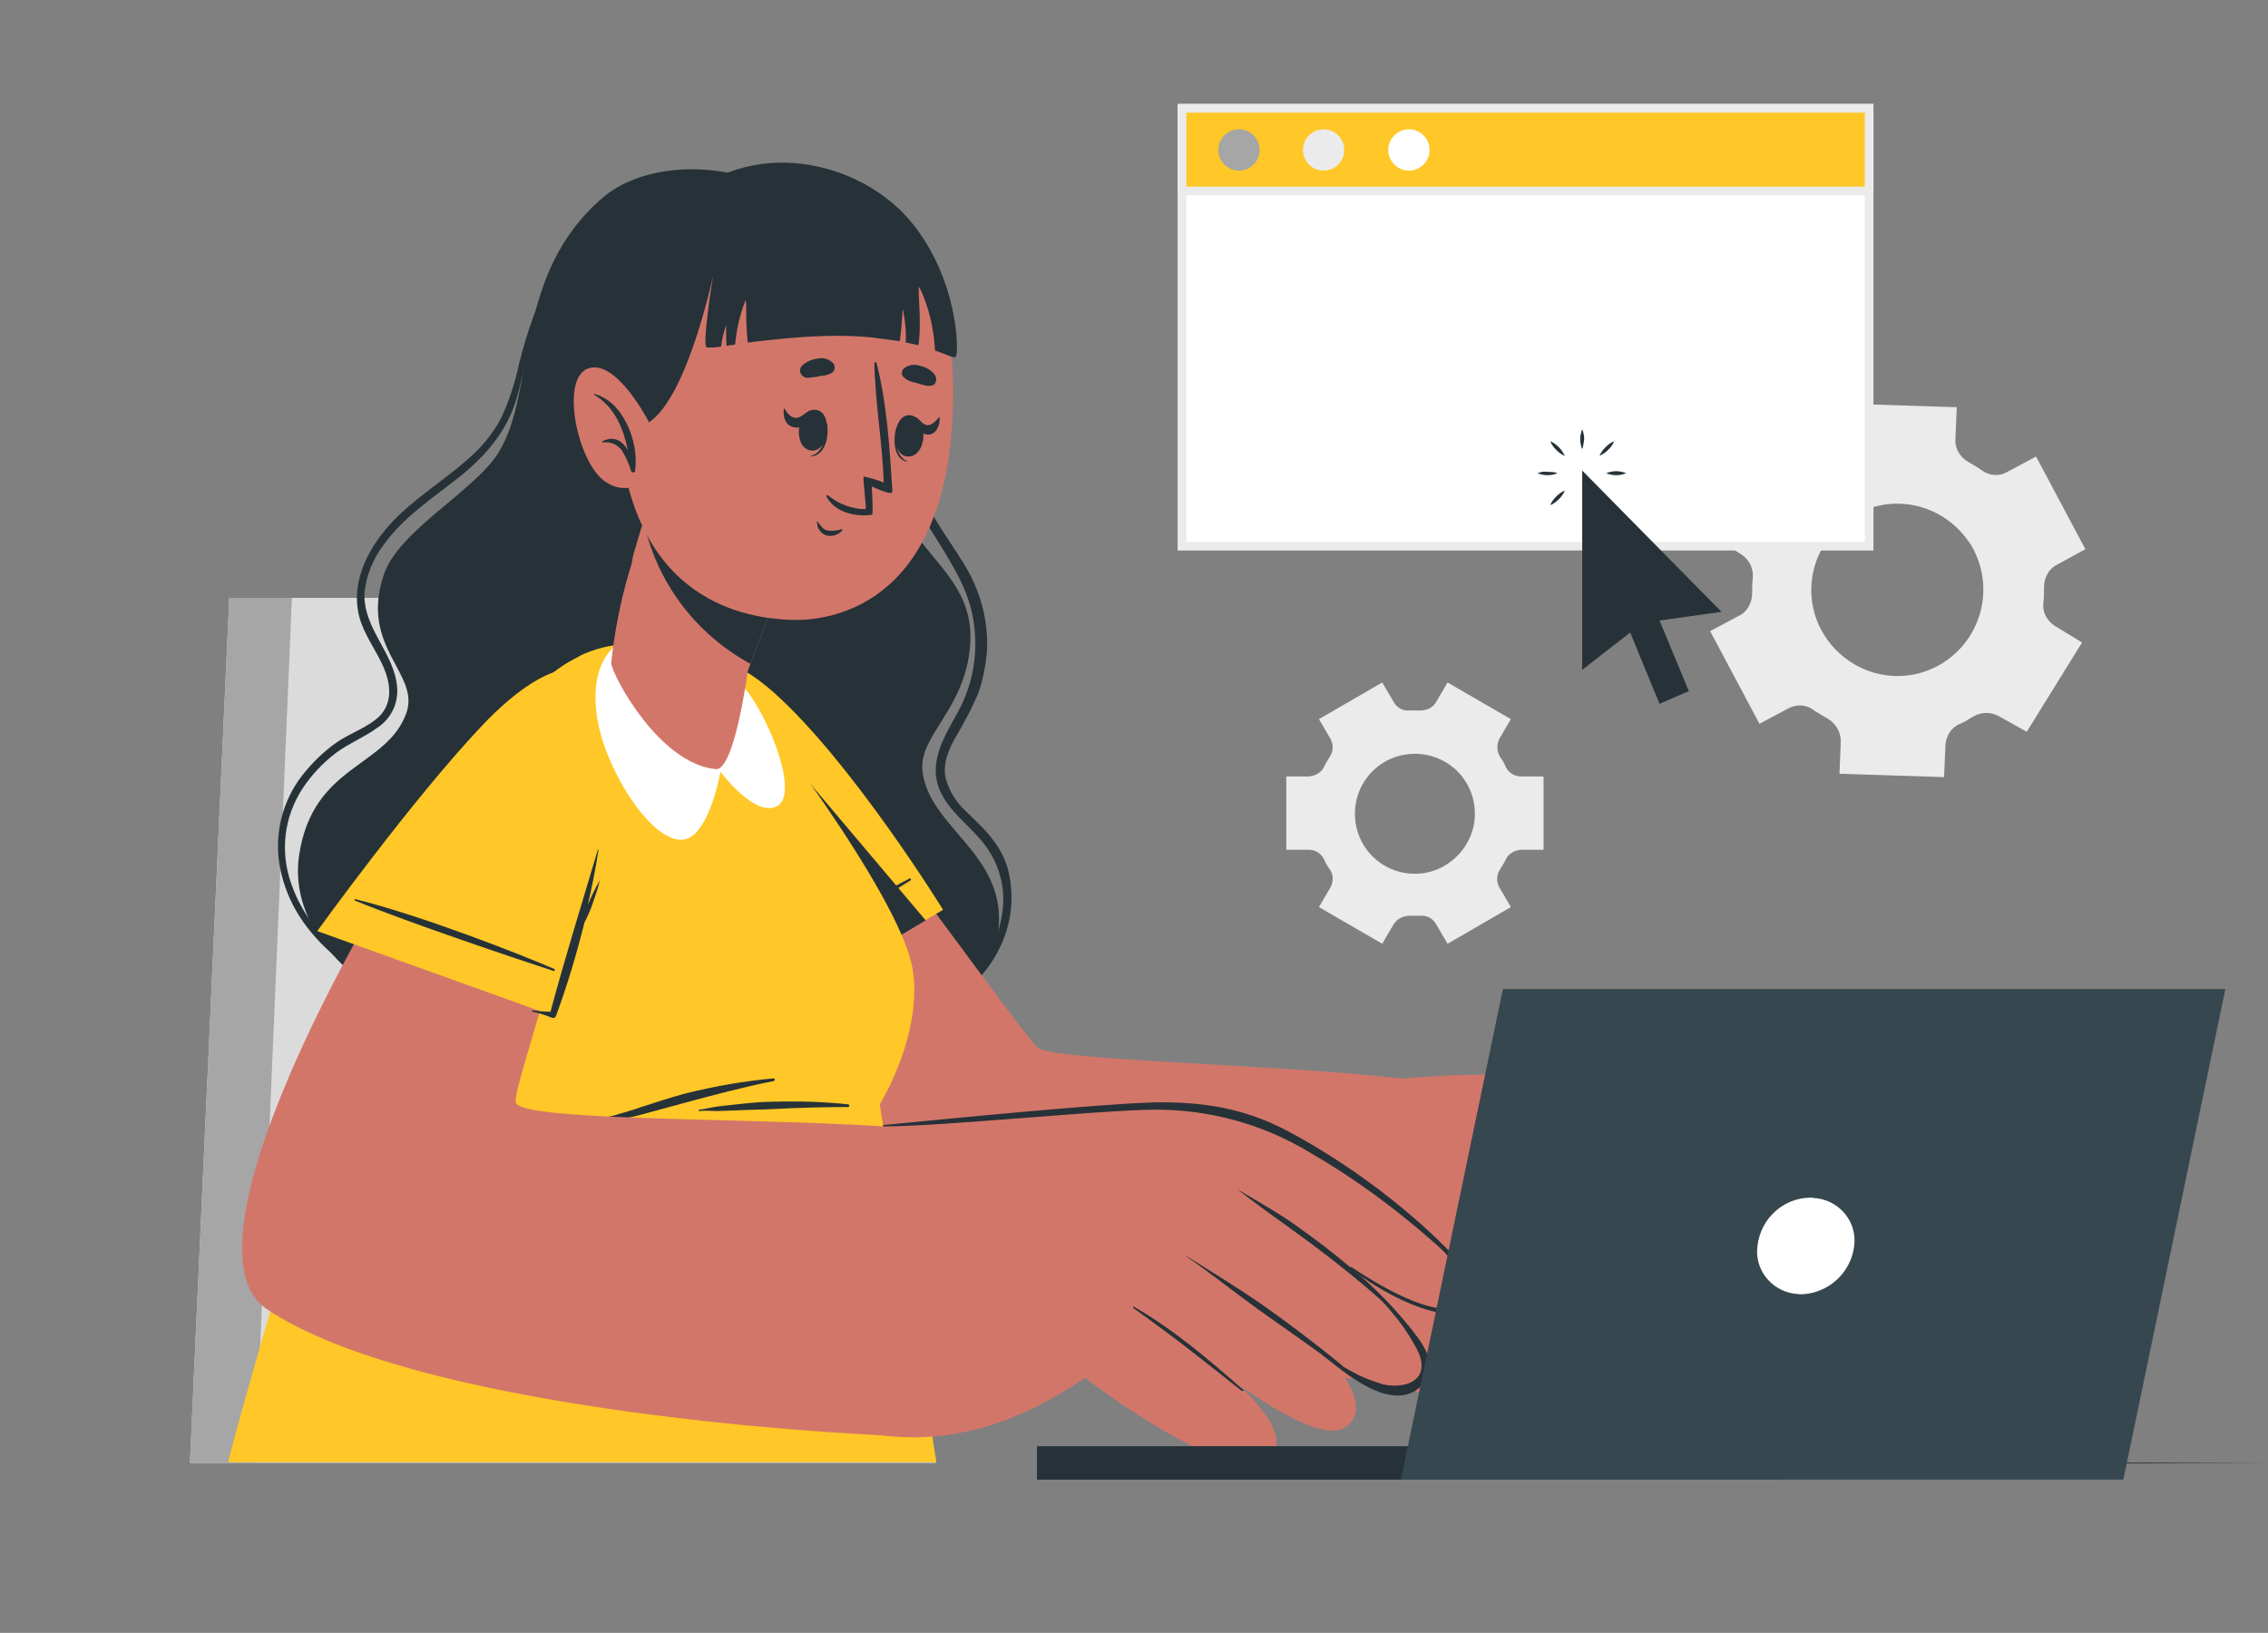 <?xml version="1.0" encoding="utf-8"?>
<!-- Generator: Adobe Illustrator 21.0.0, SVG Export Plug-In . SVG Version: 6.00 Build 0)  -->
<svg version="1.1" id="Layer_1" xmlns="http://www.w3.org/2000/svg" xmlns:xlink="http://www.w3.org/1999/xlink" x="0px" y="0px"
	 viewBox="0 0 340.3 245" style="enable-background:new 0 0 340.3 245;" xml:space="preserve">
<rect x="0" y="0" width="340.3" height="245" fill="#808080" stroke="none"/>
<style type="text/css">
	.st0{fill:#EBEBEB;}
	.st1{fill:#DBDBDB;}
	.st2{fill:#A6A6A6;}
	.st3{fill:#FFFFFF;}
	.st4{fill:#FFC727;}
	.st5{fill:#263238;}
	.st6{fill:#D3766A;}
	.st7{fill:#455A64;}
	.st8{fill:#37474F;}
</style>
<title>bgimage</title>
<g id="Background_Complete">
	<path class="st0" d="M304.1,109.8l8.3-13.4l-4.1-2.5c-1.2-0.8-1.9-2.1-1.7-3.5c0.1-0.8,0.1-1.5,0.1-2.3c0-1.4,0.7-2.8,2-3.4
		l4.2-2.3l-7.4-13.9l-4.3,2.3c-1.2,0.7-2.7,0.6-3.8-0.2c-0.7-0.5-1.4-0.9-2.1-1.3c-1.2-0.7-2-2-1.9-3.4l0.2-4.8l-15.7-0.5l-0.2,4.8
		c0,1.4-0.9,2.6-2.1,3.2c-0.4,0.2-0.7,0.4-1.1,0.5c-0.4,0.2-0.7,0.4-1.1,0.6c-1.2,0.7-2.7,0.7-3.8,0l-4.1-2.5l-8.3,13.4l4.1,2.6
		c1.2,0.8,1.8,2.1,1.7,3.5c-0.1,0.8-0.1,1.5-0.1,2.3c0,1.4-0.7,2.8-2,3.4l-4.3,2.3l7.4,13.9l4.3-2.3c1.3-0.7,2.8-0.6,3.9,0.3
		c0.6,0.4,1.3,0.8,2,1.2c1.2,0.7,2,2,2,3.4l-0.2,4.9l15.7,0.5l0.2-4.8c0.1-1.4,0.9-2.7,2.2-3.2c0.4-0.2,0.7-0.3,1-0.5
		c0.3-0.2,0.6-0.4,1-0.6c1.2-0.7,2.7-0.7,3.9,0L304.1,109.8z M292.2,99c-5.8,4.2-13.8,2.8-18-3c-4.2-5.8-2.8-13.8,3-18
		s13.8-2.8,18,3c0.7,0.9,1.2,1.9,1.6,3C298.8,89.5,296.9,95.6,292.2,99z"/>
	<path class="st0" d="M217.2,141.6l9.5-5.5l-1.7-2.9c-0.5-0.9-0.5-1.9,0.1-2.8c0.3-0.5,0.6-0.9,0.8-1.4c0.4-0.9,1.3-1.4,2.3-1.5h3.4
		v-11h-3.4c-1,0-1.9-0.6-2.3-1.5c-0.2-0.5-0.5-1-0.8-1.4c-0.5-0.8-0.6-1.9-0.1-2.8l1.7-2.9l-9.5-5.5l-1.7,2.9
		c-0.5,0.9-1.4,1.3-2.4,1.3h-0.8h-0.8c-1,0.1-1.9-0.4-2.4-1.3l-1.7-2.9l-9.5,5.5l1.7,2.9c0.5,0.9,0.5,1.9-0.1,2.8
		c-0.3,0.5-0.6,0.9-0.8,1.4c-0.4,0.9-1.3,1.4-2.3,1.5h-3.4v11h3.4c1,0,1.9,0.6,2.3,1.5c0.2,0.5,0.5,1,0.8,1.4
		c0.6,0.8,0.6,1.9,0.1,2.8l-1.7,2.9l9.5,5.5l1.7-2.9c0.5-0.8,1.4-1.3,2.4-1.3h0.8h0.8c1-0.1,1.9,0.4,2.4,1.3L217.2,141.6z
		 M212.3,131.1c-5,0-9-4-9-9s4-9,9-9s9,4,9,9C221.3,127,217.2,131.1,212.3,131.1L212.3,131.1z"/>
</g>
<g id="Chair_2">
	<polygon class="st1" points="28.5,219.5 140.4,219.5 118.1,89.7 34.4,89.7 	"/>
	<polygon class="st2" points="28.5,219.5 38.3,219.5 43.8,89.7 34.4,89.7 	"/>
</g>
<g id="Windows">
	<rect x="177.3" y="16.2" class="st3" width="103.1" height="65.8"/>
	<path class="st0" d="M281.1,82.6H176.7V15.6h104.4V82.6z M178,81.3h101.8V16.9H178V81.3z"/>
	<rect x="177.3" y="16.2" class="st4" width="103.1" height="12.4"/>
	<path class="st0" d="M281.1,29.3H176.7V15.6h104.4V29.3z M178,28h101.8V16.9H178V28z"/>
	<circle class="st2" cx="185.9" cy="22.5" r="3.1"/>
	<circle class="st0" cx="198.6" cy="22.5" r="3.1"/>
	<circle class="st3" cx="211.4" cy="22.5" r="3.1"/>
	<polygon class="st5" points="249,93.1 253.4,103.7 249,105.6 244.6,94.9 237.4,100.5 237.4,70.6 258.3,91.8 	"/>
	<path class="st5" d="M237.4,67.4c-0.2-0.5-0.3-1-0.3-1.5c0-0.5,0.1-1,0.3-1.5c0.2,0.5,0.3,1,0.3,1.5
		C237.6,66.4,237.6,66.9,237.4,67.4z"/>
	<path class="st5" d="M234.8,68.4c-0.5-0.2-0.9-0.5-1.3-0.9c-0.4-0.4-0.7-0.8-0.9-1.3c0.5,0.2,0.9,0.5,1.3,0.9
		C234.3,67.5,234.6,68,234.8,68.4z"/>
	<path class="st5" d="M233.7,71c-0.5,0.2-1,0.3-1.5,0.3c-0.5,0-1-0.1-1.5-0.3c0.5-0.2,1-0.3,1.5-0.2C232.7,70.8,233.2,70.8,233.7,71
		z"/>
	<path class="st5" d="M234.8,73.6c-0.2,0.5-0.5,0.9-0.9,1.3c-0.4,0.4-0.8,0.7-1.3,0.9c0.2-0.5,0.5-0.9,0.9-1.3
		C233.9,74.1,234.3,73.8,234.8,73.6z"/>
	<path class="st5" d="M241,71c0.5-0.2,1-0.3,1.5-0.3c0.5,0,1,0.1,1.5,0.3c-0.5,0.2-1,0.3-1.5,0.3C242,71.3,241.5,71.2,241,71z"/>
	<path class="st5" d="M240,68.4c0.2-0.5,0.5-0.9,0.9-1.3c0.4-0.4,0.8-0.7,1.3-0.9c-0.2,0.5-0.5,0.9-0.9,1.3
		C240.9,67.9,240.4,68.2,240,68.4z"/>
</g>
<g id="Character_2">
	<path class="st5" d="M90.5,29.6c-13.8,11.8-9.9,29-15.7,38.3c-3.5,5.7-15,11.7-17.2,18.3C53.9,97.1,63,101,61,106.9
		c-2.9,8.3-14,7.7-16.1,21.3s13,28.1,48.5,32s55.1-9.1,56.4-20.6s-10.5-15.4-11.4-24c-0.5-5.5,6.8-9.4,7.2-19.5s-9.5-13.5-10.9-22.1
		s3.1-29.6-9.5-40.3S97.3,23.8,90.5,29.6z"/>
	<path class="st5" d="M92.1,29.9c-3.9,2.7-7,6.3-9.1,10.6c-2.2,4.5-3.9,9.2-5.1,14c-0.6,2.9-1.5,5.7-2.8,8.4
		c-1.2,2.2-2.8,4.2-4.8,5.9c-3.9,3.5-8.4,6.1-11.9,10c-3.3,3.7-5.8,8.7-4.5,13.7c0.7,2.7,2.5,5,3.6,7.5s1.5,5.4-0.6,7.5
		c-1.8,1.7-4.4,2.5-6.4,3.9c-2,1.4-3.7,3.1-5.2,5c-3,3.9-4.2,8.9-3.3,13.7c2.1,11.1,12.5,17.4,22,21.3c1.3,0.5,2.7,1.1,4,1.6
		c0.2,0.1,0.4-0.2,0.2-0.3c-9.6-4.3-20.8-9.4-24.5-20.1c-1.7-4.8-1.1-10,1.7-14.3c1.4-2.1,3.1-3.9,5.1-5.4c1.9-1.4,4.2-2.3,6.1-3.7
		c2-1.3,3.1-3.5,3-5.8c-0.1-2.6-1.4-4.9-2.6-7.1s-2.5-4.7-2.3-7.5c0.3-2.6,1.3-5,2.9-7.1c3-4.2,7.4-7,11.4-10.2s7.2-7,8.6-12
		c0.7-2.5,1.2-5.1,1.8-7.7c0.6-2.4,1.3-4.7,2.1-7c1.6-4.6,4.1-8.9,7.5-12.4c0.9-0.9,1.9-1.7,2.9-2.4C92.4,30.1,92.2,29.9,92.1,29.9z
		"/>
	<path class="st5" d="M151.4,131.1c-0.4-1.9-1.3-3.7-2.5-5.2c-1.2-1.6-2.7-2.9-4.1-4.3c-1.4-1.3-2.4-3-2.9-4.8
		c-0.5-2.3,0.5-4.5,1.6-6.4c1.2-2,2.3-4.1,3.2-6.2c0.8-2.1,1.2-4.4,1.4-6.6c0.2-4.7-1.1-9.3-3.6-13.2c-1.2-2-2.6-3.9-3.8-5.9
		c-1.4-2.2-2.4-4.5-3.1-6.9c-1.6-5.4-2-11-3.3-16.4c-1.4-5.6-3.3-11-5.8-16.1c-0.1-0.1-0.3,0-0.2,0.1c2.2,4.7,3.8,9.6,5,14.6
		c1.1,4.8,1.6,9.6,2.4,14.4c0.4,2.4,1,4.7,1.8,6.9c0.8,2.1,1.9,4.1,3.1,5.9c2.4,3.9,4.9,7.8,5.5,12.4c0.7,4.6-0.1,9.2-2.3,13.3
		c-1.9,3.5-4.5,7.4-2.9,11.6c1.4,3.5,4.7,5.6,6.9,8.5c2.4,3.2,3.3,7.3,2.4,11.2c-1.9,10-11.9,14.9-21.2,15.4c-0.1,0-0.2,0.1-0.2,0.3
		c0,0.1,0.1,0.2,0.2,0.2c8.1-0.1,17-3.7,20.8-11.3C151.7,139,152.2,135,151.4,131.1z"/>
	<path class="st6" d="M102.8,119.5c9,35.8,17.9,63.1,28.1,69.8c8.2,5.4,19.8,9.2,31.6,11.9c12.7,2.7,25.6,4.5,38.5,5.5
		c4,0.3,7.3,0.5,9.7,0.7c5.8,0.4,15.4-38.1,11.2-42.8c-1-1.1-4.8-1.9-10.2-2.6c-18.1-2.3-53.8-2.8-56-4.8s-20.4-27.6-36-47.6
		C109.1,95.7,97.8,99.6,102.8,119.5z"/>
	<path class="st6" d="M199,203.5c0.7,0.3,11,4.8,17.3,6.4c4.7,1.2,18.4,4.2,20.2-0.9c1.2-3.5-6.6-6.2-12.1-8.2
		c-2.9-1.1-6.5-3.9-5.7-5.8c1.3-3.3,8.8-0.3,13.7,2.3c9.5,5.1,22.3,14.4,27.8,9.4c2.1-1.9-0.5-5-4.3-8.1c6.1,3.5,12.5,6.3,14.9,4.3
		c1.4-1.1,1.4-2.6,0.5-4.3c1.8,0.5,3.5,0.4,4.5-0.9c1.8-2.1,0.8-5-1.4-8c0.7-0.1,1.4-0.6,1.7-1.2c3.8-6.4-17.2-23.5-24.4-24.9
		c-21-4.2-43-1.6-43-1.6C200.9,169,199,203.5,199,203.5z"/>
	<path class="st5" d="M228.9,183c5,0.5,9.8,2.2,14.1,4.8c5,3.1,9,7.6,13.6,11.2c0.1,0.1,0,0.3-0.2,0.2c-2.2-1.9-4.6-3.5-6.8-5.3
		s-4.4-3.6-6.7-5.1C238.8,185.8,234,183.8,228.9,183C228.8,183,228.8,183,228.9,183z"/>
	<path class="st5" d="M232.5,174c5.5,1.3,11.2,2.6,16.3,5c5.7,2.6,10.2,7.1,14.6,11.4c2.7,2.6,5.3,5.2,7.8,7.9
		c0.1,0.1,0,0.3-0.2,0.2c-4.5-4.4-9.1-8.7-13.9-12.9c-4.4-3.9-9.5-6.8-15-8.7C239,175.8,235.7,174.9,232.5,174
		C232.4,174.1,232.4,174,232.5,174z"/>
	<path class="st5" d="M238,166.1c5.3,0.9,10,1.7,14.8,4.3c6.4,3.5,12.6,9.7,14.8,11.8c2.4,2.4,4.8,4.9,7.1,7.4
		c0.1,0.1-0.1,0.3-0.2,0.2c-5.3-5.5-10.9-10.7-16.8-15.4c-2.8-2.3-5.9-4.2-9.3-5.5C245,167.6,241.5,166.7,238,166.1L238,166.1z"/>
	<path class="st4" d="M109.4,155.5l32.1-19c0,0-13.7-22.2-25.4-32.6s-16.5-2.3-14.7,13S109.4,155.5,109.4,155.5z"/>
	<path class="st5" d="M136.5,131.8c-5.1,2.6-18.9,10.2-27.2,16.3c0,0,0.1,0.3,0.1,0.2c7.7-4,22.3-13.1,27.2-16.2
		C136.8,132,136.6,131.7,136.5,131.8z"/>
	<path class="st5" d="M138.9,138.1l-29.5,17.4c0,0-6.2-23.4-8-38.6c-1.1-9.8,0.4-16.7,4.8-17.5L138.9,138.1z"/>
	<path class="st4" d="M140.5,219.4H34.2c0,0,23.1-89.1,44.4-114.2c0.5-0.6,1-1.1,1.5-1.6c0.1-0.1,0.2-0.2,0.3-0.3
		c1.7-1.8,3.6-3.3,5.7-4.4c0.4-0.2,0.8-0.4,1.1-0.6c8.2-3.8,16.9-0.6,23.2,4.7c2,1.7,24.5,31,26.5,42.2c1.7,9.9-4.9,20.5-4.9,20.5
		L140.5,219.4z"/>
	<path class="st5" d="M116.1,161.8c-4.5,0.4-9,1.2-13.4,2.3c-2.2,0.6-4.3,1.3-6.5,2c-1.1,0.4-2.1,0.7-3.2,1
		c-1.1,0.4-2.3,0.6-3.5,0.7c0,0-0.1,0-0.1,0.1c0,0,0,0.1,0.1,0.1c1.1,0,2.2,0,3.3-0.1c1.1-0.1,2.1-0.3,3.2-0.6
		c2.2-0.6,4.4-1.2,6.6-1.8c4.5-1.2,8.9-2.4,13.5-3.3C116.3,162.1,116.3,161.8,116.1,161.8z"/>
	<path class="st5" d="M127.3,165.7c-3.7-0.4-7.5-0.5-11.2-0.4c-1.9,0-3.7,0.2-5.6,0.4c-0.9,0.1-1.8,0.2-2.7,0.3s-1.9,0.4-2.9,0.5
		c-0.1,0-0.1,0.2,0,0.2c0.9-0.1,1.9,0,2.8,0l2.8-0.1c1.9-0.1,3.7-0.1,5.6-0.2c3.7-0.2,7.5-0.3,11.2-0.3
		C127.5,166,127.5,165.8,127.3,165.7z"/>
	<path class="st6" d="M72.6,110.4c-20,28.1-46,77-32.6,86c22,14.8,82.3,18.7,96.1,19.1c6,0.1,14.1-39.5,9.7-44.1s-67.6-2.1-68.4-6
		c-0.5-2.2,7.3-22.1,11.2-46.1C93.1,91.7,78.2,102.4,72.6,110.4z"/>
	<path class="st6" d="M135.2,169.1c0,0,18-1.9,29.9-2.5c6.6-0.4,18,0,23,2c7.5,2.9,36.7,19.9,32.8,27.1
		c-3.6,6.5-26.9-11.3-26.9-11.3s25.1,15.9,19.3,22.9s-29.4-16.6-29.4-16.6s25.4,16.9,18.3,23.2c-5.4,4.8-28-15.4-28-15.4
		s21.8,14.6,16.5,19.8c-5.8,5.7-27.9-11.6-27.9-11.6c-15.7,10.8-27.5,9.6-35.9,7.7C124.8,214,135.2,169.1,135.2,169.1z"/>
	<path class="st5" d="M185.6,178.4c3,1.8,6.1,3.5,8.9,5.5s5.6,4.1,8.3,6.4c3.5,2.9,6.7,6.2,9.5,9.8c-5.4-6.1-15.5-13.5-18.3-15.5
		S188.3,180.5,185.6,178.4C185.4,178.4,185.5,178.3,185.6,178.4z"/>
	<path class="st5" d="M178.1,188.5c3.8,2.4,7.6,4.7,11.2,7.2s8.6,6.3,12,9.1c0.3,0.2,0.1,0.7-0.2,0.5c-3.5-2.7-8.8-6.3-12.4-8.9
		s-7.1-5.4-10.7-7.9C178,188.6,178.1,188.5,178.1,188.5z"/>
	<path class="st5" d="M170.2,196.1c5.9,3.4,11.2,7.9,16.3,12.4c0.3,0.2,0,0.3-0.3,0.1c-5.3-4.2-9.5-7.6-16.1-12.3
		C169.9,196.2,170,196,170.2,196.1z"/>
	<path class="st5" d="M132.6,168.8c8.2-0.8,32.4-3.2,40.7-3.4c7.3-0.1,13.5,0.9,19.9,4.3c13.9,7.4,23.3,16.8,25.7,19.6
		c1.4,1.7,3.6,4.5,2.1,6.6c-1.8,2.7-9.6,1-18.3-5.5c-0.3-0.2-0.2-0.4,0.2-0.2c12.1,8,16.5,6.6,17.5,4.9c0.7-1.1-0.2-2.8-1-4
		c-1.3-1.8-2.8-3.5-4.5-4.9c-5.7-5-11.8-9.5-18.4-13.3c-7.1-4.3-15.3-6.5-23.5-6.4c-8.5,0.1-31.7,2.5-40.2,2.5
		C132.4,169.1,132.4,168.8,132.6,168.8z"/>
	<path class="st5" d="M214.3,203.6c-0.7-2.2-2.5-4.1-4-5.8c-1.8-2.2-3.8-4.2-6-6c-0.1-0.1-0.2,0-0.1,0.1c1.9,1.8,3.6,3.7,5.3,5.8
		c0.9,1.1,1.7,2.3,2.4,3.5c0.7,1.2,1.5,2.5,1.4,4c-0.3,2.7-3.7,3-5.8,2.5c-1.3-0.4-2.7-0.9-3.9-1.5c-1.7-0.9-3.4-1.9-4.9-3
		c-0.1-0.1-0.5,0-0.3,0.1c3.3,2.6,9.5,8,13.9,5.4C214.1,207.6,214.9,205.5,214.3,203.6z"/>
	<path class="st4" d="M47.6,139.7l35.1,12.6c0,0,8.3-24.7,8.9-40.4s-8.8-14.1-19.3-3S47.6,139.7,47.6,139.7z"/>
	<path class="st5" d="M83.2,145.4c-5.3-2.3-19.9-8-29.9-10.5c-0.1,0-0.1,0.2-0.1,0.2c8,3.3,24.4,8.8,29.9,10.6
		C83.2,145.8,83.3,145.4,83.2,145.4z"/>
	<path class="st5" d="M90,132.1C90,132,89.9,132,90,132.1c-0.7,1.2-1.3,2.4-1.8,3.7c0.6-2.7,1.2-5.5,1.6-8.3c0,0-0.1-0.1-0.1,0
		c0,0,0,0,0,0c-2.4,8.1-4.9,16.1-7.1,24.3c-0.9,0-1.8-0.1-2.7-0.2c-0.1,0-0.1,0.1-0.1,0.1c0,0,0,0.1,0.1,0.1c1,0.2,1.9,0.5,2.9,0.9
		c0.2,0.1,0.5,0,0.6-0.2c1.7-4.6,3.1-9.3,4.3-14.1c0.4-0.7,0.7-1.5,1-2.2C89.2,134.8,89.7,133.4,90,132.1z"/>
	<path class="st3" d="M96.4,95c-8,1.5-8,10.3-5.8,16.7s7.3,14.1,11.5,14.3s6-10.2,6-10.2s5.3,7.1,8.6,5.1s-1.7-14.5-5.8-18.6
		C105,96.3,100.6,94.2,96.4,95z"/>
	<path class="st6" d="M91.7,99.5c0.2,1.9,7.2,15.1,15.7,15.9c2.8,0.3,4.8-14.7,4.8-14.7l0.4-1.1l5.7-15l-16.5-14.3l-2.4-1.9
		c0,0-1.3,4.2-2.8,9.5l-0.2,0.8c-0.1,0.3-0.2,0.6-0.3,0.9c-0.2,0.8-0.5,1.6-0.7,2.4c-0.2,0.6-0.4,1.2-0.5,1.9s-0.3,1.3-0.5,1.9
		C93.1,90.2,92.2,94.8,91.7,99.5z"/>
	<path class="st5" d="M96.5,77.9c1.9,9.3,7.8,17.2,16.1,21.7l5.7-15l-16.5-14.3l-2.4-1.9C99.3,68.4,98.1,72.6,96.5,77.9z"/>
	<path class="st6" d="M142.9,62.9C141.4,91,124.5,93.3,118.4,93c-5.5-0.3-24.2-2-25.6-30.1s12.1-36.3,24.7-36.3
		S144.4,34.8,142.9,62.9z"/>
	<path class="st5" d="M139.2,57.9c-0.6-0.1-1.3-0.3-1.9-0.5c-0.7-0.1-1.3-0.4-1.8-0.9c-0.3-0.4-0.2-0.9,0.1-1.2
		c0.7-0.6,1.6-0.7,2.5-0.4c0.9,0.2,1.7,0.7,2.2,1.4c0.3,0.5,0.2,1.2-0.3,1.5C139.7,57.9,139.4,57.9,139.2,57.9z"/>
	<path class="st5" d="M121.2,56.7c0.6-0.1,1.3-0.1,1.9-0.3c0.7,0,1.4-0.2,1.9-0.6c0.3-0.3,0.3-0.8,0.1-1.2c-0.6-0.7-1.5-1-2.4-0.8
		c-0.9,0.1-1.8,0.5-2.4,1.1c-0.4,0.5-0.3,1.1,0.1,1.5C120.7,56.6,120.9,56.7,121.2,56.7z"/>
	<path class="st5" d="M124.1,63.6c0-0.1-0.1,0.1-0.2,0.2c0,1.9-0.4,4.1-2.2,4.6c0,0,0,0.1,0,0.1C123.9,68.3,124.4,65.4,124.1,63.6z"
		/>
	<path class="st5" d="M122.5,61.5c-3.1-0.4-3.6,5.8-0.8,6.1S125,61.9,122.5,61.5z"/>
	<path class="st5" d="M121.2,61.8c-0.6,0.3-1.1,0.9-1.8,0.9s-1.3-0.7-1.7-1.4c0-0.1-0.1,0-0.1,0.1c-0.1,1.2,0.2,2.4,1.5,2.7
		s2.1-0.7,2.5-1.9C121.6,62,121.5,61.6,121.2,61.8z"/>
	<path class="st5" d="M134.5,64.1c0-0.1,0.1,0.1,0.1,0.2c-0.3,1.9-0.2,4.1,1.5,4.9c0,0,0,0.1,0,0.1C134,68.8,134,65.9,134.5,64.1z"
		/>
	<path class="st5" d="M136.4,62.3c3.1,0.1,2.7,6.2-0.1,6.2S133.8,62.3,136.4,62.3z"/>
	<path class="st5" d="M137.7,62.8c0.5,0.4,0.9,1,1.5,1s1.2-0.6,1.7-1.2c0-0.1,0.1,0,0.1,0.1c0,1.2-0.5,2.4-1.6,2.5s-1.8-0.9-2-2.1
		C137.3,63,137.5,62.6,137.7,62.8z"/>
	<path class="st5" d="M122.7,78.3c0.4,0.5,0.8,1.2,1.5,1.3c0.7,0.1,1.4,0,2.1-0.2c0,0,0.1,0,0.1,0.1c0,0,0,0,0,0.1
		c-0.7,0.7-1.6,1-2.5,0.7c-0.8-0.3-1.3-1.1-1.3-1.9C122.4,78.3,122.6,78.2,122.7,78.3z"/>
	<path class="st5" d="M130.8,73c0,0,0.2,2.9,0.1,4.2c0,0.1-5,0.8-6.9-2.7c0-0.1,0-0.2,0.1-0.2c0,0,0.1,0,0.1,0
		c1.6,1.3,3.6,2.1,5.7,2.1c0.1-0.4-0.5-4.9-0.3-4.9c1,0.2,2,0.5,3,0.9c-0.2-6-1.3-12-1.4-17.9c0-0.1,0.1-0.2,0.1-0.2
		s0.2,0.1,0.2,0.1l0,0c1.6,6.1,2,13.1,2.4,19.3C134,74.5,131.3,73.2,130.8,73z"/>
	<path class="st5" d="M94.8,64.1c6.9,0.7,11.6-20.1,12.2-22.7c-0.3,1.6-1.6,10.3-1,10.7c0.7,0.1,1.5,0,2.2-0.1l0,0
		c0.1-1,0.4-2.1,0.7-3.1c0.1-0.5,0,1.1,0.1,3c0.4-0.1,0.8-0.1,1.3-0.2c0.2-2.2,0.7-4.4,1.5-6.5c0.3-0.8,0,2.9,0.4,6.2
		c4.9-0.6,11.9-1.4,18.3-0.8c1.7,0.2,3.2,0.4,4.5,0.6c0.4-2.6,0.4-5.3,0.5-4.7c0.3,1.6,0.5,3.2,0.4,4.9c0.7,0.1,1.4,0.3,1.9,0.4
		c0.6-3.6-0.3-9.6,0.2-8.6c1.4,2.9,2.1,6.1,2.3,9.4c2.4,0.8,3,1.4,3.2,0.7c0.3-1.1,0.2-11.4-6.7-19.9c-7.5-9.2-24.3-13.5-35.5-2.3
		c0,0-8.6,4.1-11,12.3S90.8,63.7,94.8,64.1z"/>
	<path class="st6" d="M97.3,63.2c0,0-4.9-9.5-9.1-7.9c-4.3,1.6-1.4,14.9,3,17.2c2.2,1.4,5.2,0.7,6.6-1.5c0-0.1,0.1-0.1,0.1-0.2
		L97.3,63.2z"/>
	<path class="st5" d="M89.1,59.1C89.1,59.1,89,59.1,89.1,59.1c-0.1,0.1,0,0.1,0,0.1c3.1,1.8,4.4,5,5.1,8.3c-0.8-1.3-2-2.2-3.8-1.3
		c-0.1,0,0,0.2,0.1,0.2c1.2-0.2,2.4,0.4,3,1.5c0.5,0.9,0.9,1.8,1.2,2.8c0.1,0.3,0.7,0.2,0.6-0.1v-0.1C95.9,66.4,93.5,60.1,89.1,59.1
		z"/>
</g>
<g id="Desk">
	<polyline class="st5" points="180.8,219.2 260.6,219.3 340.3,219.5 260.6,219.8 180.8,219.9 	"/>
	<path class="st5" d="M-298,219.5"/>
</g>
<g id="Device_2">
	<rect x="155.6" y="217" class="st7" width="111.2" height="5"/>
	<rect x="155.6" y="217" class="st5" width="56" height="5"/>
	<polygon class="st8" points="210.2,222 318.6,222 333.9,148.4 225.5,148.4 	"/>
	<path class="st3" d="M263.7,186.9c-0.5,3.5,2,6.7,5.5,7.2c0.3,0,0.7,0.1,1,0.1c4.1-0.1,7.5-3.2,8-7.2c0.5-3.5-2-6.7-5.5-7.2
		c-0.3,0-0.7-0.1-1-0.1C267.6,179.7,264.2,182.8,263.7,186.9z"/>
</g>
<g id="Device_1">
	<path class="st7" d="M-286.4,112.2"/>
	<path class="st8" d="M-290.9,112.2"/>
</g>
</svg>
